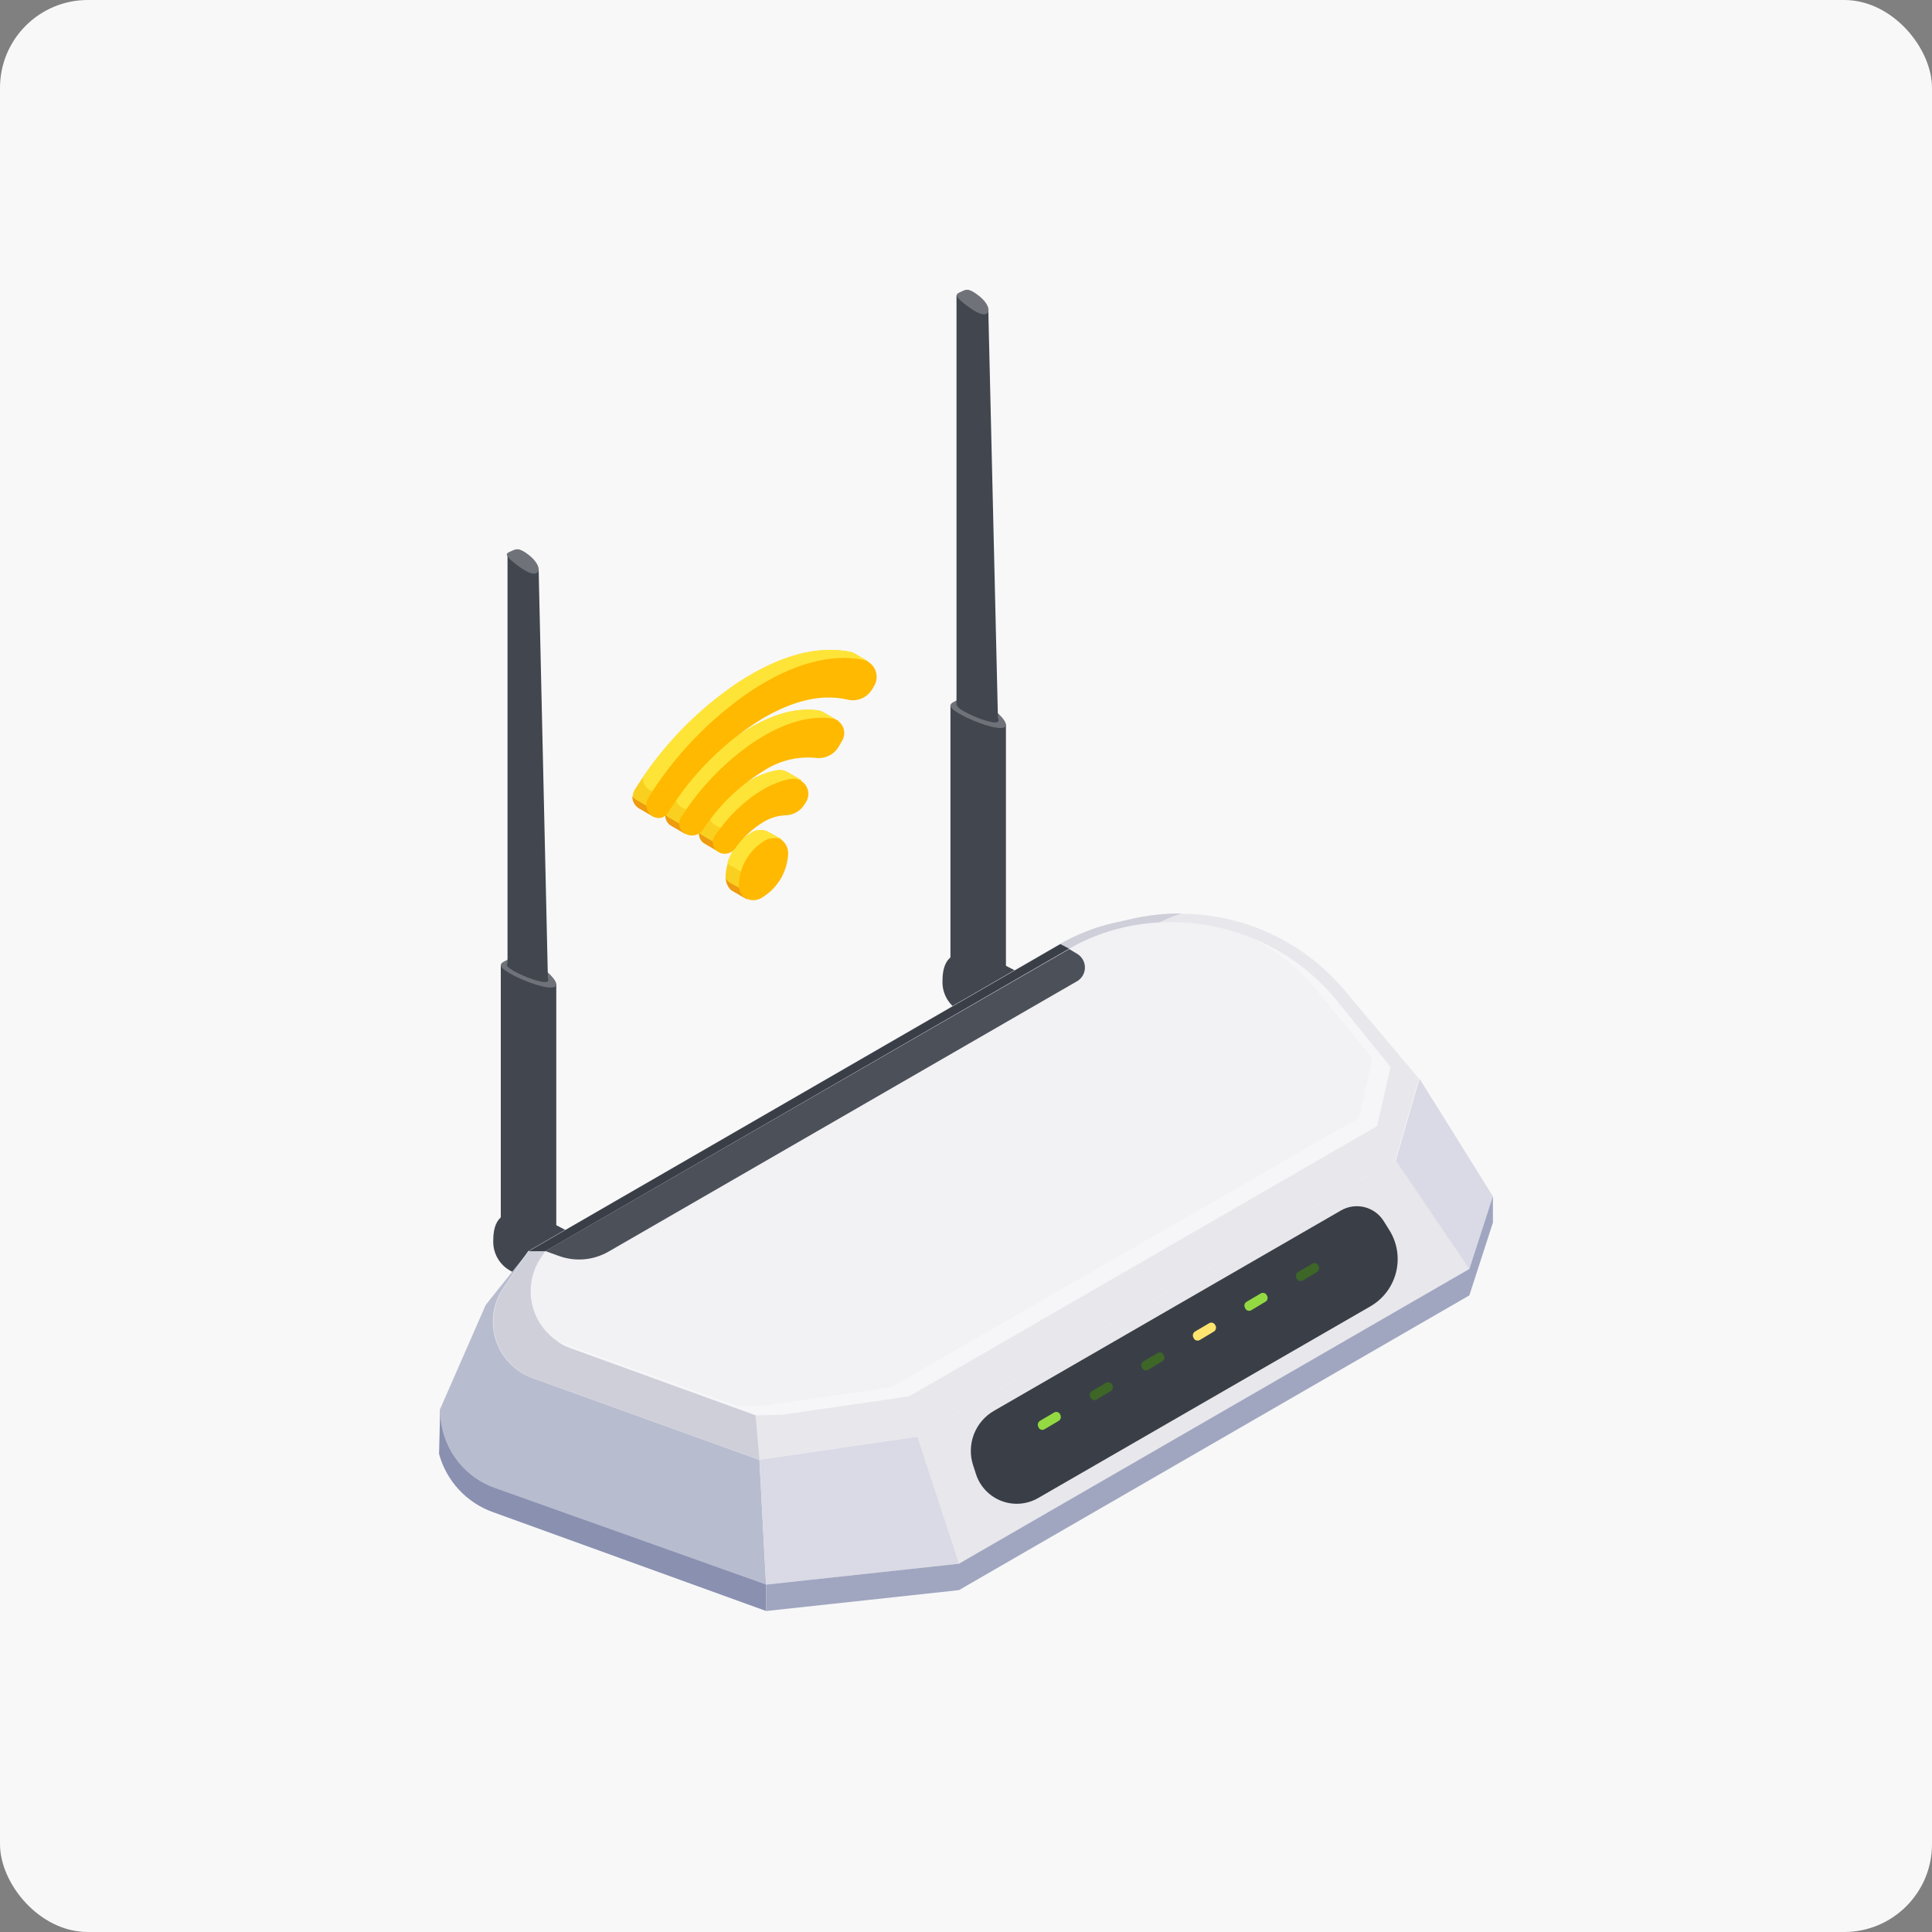 <svg width="220" height="220" viewBox="0 0 220 220" fill="none" xmlns="http://www.w3.org/2000/svg">
<rect x="0" y="0" width="220" height="220" fill="#808080" stroke="none"/>
<rect width="220" height="220" rx="10" fill="#F8F8F8"/>
<g clip-path="url(#clip0_633_2040)">
<path d="M50 165.44V165.578C50.416 167.092 51.191 168.483 52.259 169.634C53.327 170.785 54.657 171.661 56.136 172.189L87.244 183.449V180.381L50.123 160.439L50 165.44Z" fill="#8990B0"/>
<path d="M64.695 140.238C63.012 139.266 61.206 138.523 59.327 138.029C57.977 138.029 56.167 138.121 56.167 141.235C56.13 142.079 56.377 142.912 56.869 143.599C57.362 144.286 58.07 144.787 58.882 145.024L65.647 147.478C65.647 147.478 69.665 141.664 64.695 140.238Z" fill="#41464F"/>
<path d="M60.539 138.781C62.18 139.732 63.883 141.358 63.192 141.756C62.502 142.155 59.68 141.174 58.038 140.222C56.397 139.271 57.087 139.026 57.778 138.689C58.468 138.351 58.897 137.83 60.539 138.781Z" fill="#41464F"/>
<path d="M57.025 139.333V109.896L63.345 112.075V141.526L57.025 139.333Z" fill="#41464F"/>
<path d="M60.539 109.39C62.18 110.341 63.883 111.967 63.192 112.366C62.502 112.765 59.68 111.783 58.038 110.832C56.397 109.881 57.087 109.635 57.778 109.298C58.468 108.96 58.897 108.439 60.539 109.39Z" fill="#6F7279"/>
<path d="M60.216 109.513C61.381 110.188 62.839 111.476 62.348 111.768C61.857 112.059 59.602 111.2 58.436 110.525C57.27 109.85 57.761 109.681 58.252 109.405C58.743 109.129 59.05 108.838 60.216 109.513Z" fill="#41464F"/>
<path d="M57.792 63.219V109.85L62.394 111.599L61.335 64.753C61.335 64.753 58.175 62.636 57.792 63.219Z" fill="#41464F"/>
<path d="M60.247 63.219C61.428 64.17 61.551 65.059 61.06 65.274C60.569 65.489 59.649 64.983 58.452 64.016C57.256 63.05 57.762 62.958 58.253 62.743C58.744 62.528 59.051 62.283 60.247 63.219Z" fill="#6F7279"/>
<path d="M115.898 110.679C115.898 110.679 111.833 108.455 110.483 108.455C109.133 108.455 107.323 108.562 107.323 111.676C107.286 112.52 107.533 113.353 108.026 114.04C108.518 114.727 109.227 115.228 110.038 115.465L116.803 117.904C116.803 117.904 120.868 112.105 115.898 110.679Z" fill="#41464F"/>
<path d="M111.741 109.237C113.382 110.188 115.085 111.814 114.394 112.213C113.704 112.611 110.882 111.63 109.24 110.679C107.599 109.728 108.289 109.482 108.98 109.145C109.67 108.807 110.099 108.27 111.741 109.237Z" fill="#41464F"/>
<path d="M108.229 109.758V80.337L114.548 82.516V111.967L108.229 109.758Z" fill="#41464F"/>
<path d="M111.741 79.831C113.382 80.782 115.085 82.408 114.394 82.807C113.704 83.206 110.882 82.224 109.24 81.273C107.599 80.322 108.289 80.077 108.98 79.739C109.67 79.402 110.099 78.88 111.741 79.831Z" fill="#6F7279"/>
<path d="M111.48 79.954C112.646 80.629 114.103 81.917 113.612 82.209C113.122 82.5 110.867 81.641 109.701 80.966C108.535 80.291 109.026 80.123 109.517 79.831C110.008 79.54 110.253 79.279 111.48 79.954Z" fill="#41464F"/>
<path d="M108.919 33.644V80.291L113.643 82.04L112.539 35.224C112.539 35.224 109.379 33.077 108.919 33.644Z" fill="#41464F"/>
<path d="M111.48 33.69C112.662 34.641 112.784 35.531 112.293 35.746C111.803 35.96 110.882 35.454 109.686 34.488C108.489 33.522 108.995 33.429 109.486 33.199C109.977 32.969 110.253 32.724 111.48 33.69Z" fill="#6F7279"/>
<path d="M60.201 142.462L55.308 148.598L50.123 160.44C50.084 162.404 50.665 164.331 51.782 165.948C52.9 167.564 54.499 168.787 56.351 169.444L87.229 180.442L86.477 166.223L60.201 142.462Z" fill="#B8BCCF"/>
<path d="M153.004 112.642C150.122 109.255 146.371 106.72 142.154 105.308C137.936 103.897 133.414 103.665 129.074 104.635L127.019 105.095C124.797 105.571 122.661 106.383 120.684 107.504L60.139 142.477L57.286 146.68C56.707 147.543 56.331 148.525 56.188 149.554C56.045 150.583 56.138 151.631 56.461 152.619C56.783 153.606 57.326 154.508 58.048 155.254C58.771 156.001 59.654 156.573 60.63 156.927L86.416 166.223L104.393 163.6L158.879 132.139L161.579 122.828L153.004 112.642Z" fill="#E8E7EC"/>
<path d="M130.317 106.169L86.032 161.145L86.477 166.222L60.692 156.927C59.715 156.572 58.832 156 58.11 155.254C57.387 154.507 56.844 153.606 56.522 152.618C56.2 151.631 56.107 150.583 56.25 149.554C56.393 148.525 56.768 147.542 57.348 146.68L60.201 142.477L120.684 107.503C122.64 106.378 124.755 105.555 126.958 105.064L129.013 104.604C130.831 104.198 132.689 104.002 134.551 104.021C133.014 104.457 131.576 105.186 130.317 106.169Z" fill="#CFCFDA"/>
<path d="M61.55 143.275L62.103 142.462L121.757 108.025C123.709 106.902 125.819 106.08 128.016 105.586C132.425 104.6 137.022 104.858 141.293 106.331C145.565 107.805 149.343 110.436 152.206 113.931L158.342 121.478L156.808 128.212L103.55 158.967L89.192 161.053L86.124 161.145L64.971 153.476C63.995 153.128 63.111 152.563 62.385 151.823C61.659 151.084 61.111 150.189 60.782 149.207C60.452 148.224 60.35 147.18 60.483 146.152C60.617 145.125 60.981 144.141 61.55 143.275Z" fill="#F2F1F4"/>
<path d="M152.206 113.931C149.671 110.831 146.41 108.407 142.711 106.875C145.575 108.403 148.105 110.489 150.15 113.01L156.286 120.557L154.752 127.291L101.479 157.97L87.121 160.056L84.053 160.148L63.406 152.709C63.881 153.039 64.397 153.308 64.94 153.506L86.093 161.176L89.161 161.084L103.519 158.998L156.792 128.242L158.326 121.508L152.206 113.931Z" fill="#F6F6F8"/>
<path d="M170 136.219L161.641 122.828L158.941 132.139L104.455 163.6L86.478 166.223L87.245 180.442L109.195 178.065L167.316 144.502L170 136.219Z" fill="#DADAE6"/>
<path d="M158.941 132.139L167.316 144.502L109.195 178.065L104.455 163.6L158.941 132.139Z" fill="#E8E7EC"/>
<path d="M113.183 160.654L152.713 137.829C153.521 137.366 154.477 137.233 155.38 137.459C156.284 137.685 157.065 138.252 157.56 139.041L158.204 140.069C158.648 140.776 158.946 141.565 159.078 142.389C159.21 143.213 159.175 144.056 158.975 144.866C158.774 145.677 158.413 146.438 157.911 147.106C157.41 147.773 156.779 148.333 156.057 148.751L118.199 170.594C117.571 170.953 116.87 171.168 116.149 171.223C115.427 171.278 114.702 171.172 114.026 170.912C113.351 170.652 112.742 170.245 112.243 169.72C111.744 169.196 111.368 168.567 111.143 167.879L110.805 166.836C110.434 165.689 110.467 164.449 110.9 163.324C111.332 162.199 112.138 161.256 113.183 160.654Z" fill="#3A3F47"/>
<path d="M170 139.225V136.219L167.316 144.502L109.195 178.065L87.244 180.442V183.449L109.195 181.071L167.316 147.509L170 139.225Z" fill="#A0A6C0"/>
<path d="M120.683 160.992C120.647 160.938 120.599 160.892 120.545 160.856C120.49 160.821 120.428 160.797 120.364 160.785C120.3 160.774 120.234 160.775 120.17 160.79C120.107 160.804 120.046 160.831 119.993 160.869L118.459 161.774C118.343 161.834 118.254 161.934 118.209 162.056C118.163 162.178 118.165 162.313 118.214 162.434L118.306 162.618C118.342 162.67 118.389 162.714 118.443 162.748C118.497 162.782 118.558 162.804 118.621 162.814C118.684 162.824 118.748 162.822 118.81 162.806C118.872 162.791 118.93 162.763 118.981 162.725L120.515 161.82C120.631 161.761 120.72 161.66 120.765 161.538C120.811 161.416 120.809 161.281 120.76 161.161L120.683 160.992Z" fill="#93DA42"/>
<path d="M126.604 157.602C126.568 157.548 126.52 157.502 126.466 157.466C126.411 157.431 126.349 157.407 126.285 157.395C126.221 157.384 126.155 157.385 126.091 157.4C126.028 157.414 125.967 157.441 125.914 157.479L124.38 158.384C124.262 158.441 124.169 158.54 124.121 158.663C124.072 158.785 124.072 158.921 124.12 159.044L124.227 159.228C124.301 159.332 124.413 159.404 124.539 159.426C124.665 159.449 124.796 159.422 124.902 159.35L126.436 158.43C126.554 158.373 126.647 158.274 126.696 158.151C126.744 158.029 126.744 157.893 126.697 157.77L126.604 157.602Z" fill="#3D6627"/>
<path d="M132.465 154.212C132.429 154.158 132.383 154.113 132.33 154.077C132.276 154.042 132.216 154.018 132.153 154.007C132.09 153.995 132.026 153.997 131.963 154.011C131.901 154.025 131.842 154.052 131.79 154.089L130.256 154.994C130.135 155.048 130.039 155.147 129.991 155.271C129.942 155.394 129.943 155.532 129.995 155.654L130.087 155.838C130.164 155.943 130.279 156.015 130.407 156.038C130.536 156.061 130.669 156.033 130.777 155.961L132.311 155.04C132.43 154.984 132.522 154.883 132.567 154.76C132.613 154.637 132.609 154.501 132.557 154.381L132.465 154.212Z" fill="#3D6627"/>
<path d="M138.34 150.822C138.303 150.768 138.256 150.722 138.201 150.686C138.146 150.651 138.085 150.627 138.02 150.616C137.956 150.604 137.89 150.606 137.826 150.62C137.763 150.634 137.703 150.661 137.649 150.699L136.116 151.604C136 151.664 135.91 151.764 135.865 151.886C135.819 152.008 135.821 152.143 135.87 152.264L135.962 152.448C136.039 152.553 136.154 152.625 136.283 152.648C136.411 152.671 136.544 152.643 136.652 152.571L138.186 151.65C138.302 151.591 138.392 151.49 138.437 151.368C138.482 151.246 138.481 151.111 138.432 150.991L138.34 150.822Z" fill="#FFE56F"/>
<path d="M144.214 147.432C144.177 147.378 144.13 147.332 144.075 147.296C144.021 147.261 143.959 147.237 143.895 147.225C143.831 147.214 143.765 147.215 143.701 147.23C143.637 147.244 143.577 147.271 143.524 147.309L141.99 148.214C141.872 148.271 141.78 148.371 141.734 148.494C141.688 148.617 141.692 148.753 141.745 148.874L141.837 149.058C141.911 149.162 142.023 149.234 142.149 149.257C142.275 149.279 142.405 149.252 142.512 149.18L144.046 148.26C144.167 148.206 144.262 148.107 144.311 147.984C144.359 147.86 144.358 147.723 144.306 147.6L144.214 147.432Z" fill="#93DA42"/>
<path d="M150.167 144.211L150.075 144.042C150.039 143.989 149.993 143.943 149.94 143.908C149.886 143.872 149.826 143.848 149.763 143.837C149.7 143.825 149.635 143.827 149.573 143.841C149.51 143.855 149.451 143.882 149.4 143.919L147.866 144.824C147.747 144.881 147.654 144.981 147.606 145.103C147.558 145.225 147.557 145.361 147.605 145.484L147.697 145.668C147.774 145.774 147.889 145.845 148.017 145.868C148.146 145.891 148.279 145.863 148.387 145.791L149.921 144.87C150.04 144.814 150.131 144.713 150.177 144.59C150.223 144.467 150.219 144.331 150.167 144.211Z" fill="#3D6627"/>
<path d="M60.201 142.477H62.088L121.743 108.025L120.746 107.503L60.201 142.477Z" fill="#3A3F47"/>
<path d="M62.102 142.462L63.636 143.014C64.558 143.351 65.543 143.481 66.521 143.396C67.499 143.311 68.446 143.013 69.297 142.523L122.693 111.706C122.953 111.543 123.167 111.317 123.316 111.049C123.464 110.781 123.542 110.479 123.542 110.172C123.542 109.866 123.464 109.564 123.316 109.296C123.167 109.027 122.953 108.801 122.693 108.638L121.757 108.071L62.102 142.462Z" fill="#4B5059"/>
</g>
<g clip-path="url(#clip1_633_2040)">
<path d="M89.74 87.96L91.27 88.84C91.06 89.119 90.803 89.36 90.51 89.55C90.485 89.808 90.403 90.058 90.27 90.28C90.2 90.39 90.14 90.5 90.08 90.61C89.844 90.999 89.513 91.322 89.117 91.548C88.722 91.774 88.276 91.895 87.82 91.9C86.921 91.939 86.049 92.215 85.29 92.7C84.038 93.47 82.958 94.492 82.12 95.7C82.036 95.812 81.934 95.909 81.82 95.99V96.99L80.28 96.09C80.118 96.004 79.975 95.885 79.862 95.74C79.75 95.595 79.669 95.427 79.625 95.249C79.582 95.07 79.577 94.884 79.61 94.704C79.644 94.523 79.716 94.351 79.82 94.2C82.15 90.81 85.52 88.2 88.51 87.73C88.849 87.669 89.198 87.715 89.51 87.86C89.589 87.888 89.666 87.922 89.74 87.96ZM87.44 94.7L87.32 94.64C87.008 94.524 86.671 94.488 86.341 94.535C86.011 94.582 85.698 94.711 85.43 94.91C84.619 95.427 83.941 96.129 83.453 96.958C82.965 97.787 82.679 98.72 82.62 99.68C82.599 99.974 82.642 100.27 82.746 100.546C82.849 100.822 83.011 101.072 83.22 101.28L83.39 101.39L85.04 102.34L84.94 101.34L85.37 101.13C86.178 100.61 86.853 99.907 87.339 99.079C87.825 98.25 88.11 97.319 88.17 96.36C88.17 96.28 88.17 96.2 88.17 96.12L88.97 95.54L87.44 94.7ZM93.84 81.15C93.621 81.012 93.376 80.92 93.12 80.88C90.37 80.53 87.28 81.51 83.85 83.88C80.727 86.104 78.064 88.913 76.01 92.15C75.911 92.302 75.844 92.472 75.814 92.651C75.784 92.83 75.791 93.013 75.835 93.188C75.879 93.364 75.959 93.529 76.07 93.672C76.181 93.815 76.321 93.934 76.48 94.02L78.05 94.93V93.93C78.234 93.815 78.391 93.661 78.51 93.48C80.252 90.788 82.58 88.525 85.32 86.86C87.056 85.694 89.137 85.154 91.22 85.33C91.741 85.415 92.275 85.342 92.755 85.121C93.234 84.9 93.636 84.541 93.91 84.09L94.33 83.38C94.536 83.031 94.608 82.618 94.53 82.22L95.53 82.12L93.84 81.15ZM98.89 75.33L97.46 74.49C97.246 74.355 97.009 74.26 96.76 74.21C93 73.49 88.76 74.64 84 77.75C79.295 80.935 75.309 85.07 72.3 89.89C72.185 90.069 72.108 90.269 72.074 90.478C72.04 90.688 72.049 90.902 72.102 91.108C72.154 91.313 72.249 91.506 72.379 91.673C72.51 91.841 72.674 91.979 72.86 92.08L74.45 93L74.55 91.65C77.241 87.267 80.932 83.583 85.32 80.9C88.94 78.79 92.17 78.1 95 78.76C95.533 78.886 96.092 78.838 96.595 78.624C97.099 78.41 97.521 78.041 97.8 77.57C97.89 77.43 97.97 77.28 98.06 77.13C98.208 76.877 98.297 76.594 98.323 76.302C98.349 76.01 98.311 75.716 98.21 75.44L98.89 75.33Z" fill="#FAD020"/>
<path d="M97.441 74.49C97.226 74.355 96.989 74.26 96.74 74.21C92.981 73.49 88.74 74.64 83.981 77.75C79.738 80.599 76.087 84.243 73.231 88.48C73.198 88.782 73.257 89.086 73.399 89.353C73.542 89.621 73.762 89.839 74.031 89.98L75.201 90.66C75.361 90.42 75.52 90.18 75.691 89.95V89.55C78.376 85.169 82.059 81.485 86.441 78.8C90.061 76.69 93.29 76.01 96.111 76.67C96.481 76.757 96.867 76.759 97.239 76.678C97.611 76.597 97.96 76.433 98.26 76.2C98.27 75.942 98.229 75.683 98.141 75.44L98.82 75.33L97.441 74.49Z" fill="#FFE438"/>
<path d="M93.79 81.15C93.571 81.012 93.326 80.92 93.07 80.88C90.32 80.53 87.23 81.51 83.8 83.88C81.14 85.76 78.82 88.08 76.94 90.74C76.933 90.98 76.993 91.218 77.113 91.426C77.233 91.635 77.409 91.805 77.62 91.92L79.01 92.73L79.18 92.49V91.85C79.369 91.738 79.53 91.584 79.65 91.4C81.394 88.713 83.718 86.451 86.45 84.78C88.211 83.595 90.325 83.048 92.44 83.23C92.818 83.288 93.204 83.265 93.573 83.163C93.942 83.062 94.285 82.883 94.58 82.64C94.6 82.501 94.6 82.359 94.58 82.22H95.02L95.15 82.05L95.2 81.96L93.79 81.15Z" fill="#FFE438"/>
<path d="M88.96 95.61L87.39 94.7L87.27 94.64C86.958 94.524 86.621 94.488 86.291 94.535C85.961 94.582 85.648 94.711 85.38 94.91C84.65 95.359 84.032 95.968 83.57 96.69C83.257 97.17 83.005 97.687 82.82 98.23C82.892 98.326 82.973 98.417 83.06 98.5L83.23 98.61H83.28L84.93 99.56L84.83 98.56L85.26 98.35C86.44 97.74 88.54 97 88.96 95.61Z" fill="#FFE438"/>
<path d="M91.109 88.74L89.74 87.96C89.663 87.907 89.583 87.861 89.499 87.82C89.188 87.674 88.838 87.629 88.499 87.69C85.9 88.12 83.01 90.13 80.769 92.88C80.78 93.102 80.849 93.317 80.968 93.505C81.087 93.692 81.253 93.846 81.45 93.95L82.82 94.74L82.99 94.55V93.83C83.1 93.752 83.198 93.658 83.279 93.55C84.121 92.341 85.204 91.319 86.46 90.55C87.216 90.061 88.09 89.782 88.99 89.74C89.396 89.745 89.798 89.658 90.165 89.485C90.532 89.312 90.856 89.057 91.109 88.74Z" fill="#FFE438"/>
<path d="M87.31 91.94L87.19 91.88C86.878 91.764 86.541 91.728 86.211 91.775C85.881 91.822 85.568 91.951 85.3 92.15C84.57 92.599 83.952 93.208 83.49 93.93C83.381 94.098 83.281 94.271 83.19 94.45C83.819 93.776 84.54 93.194 85.33 92.72C85.935 92.337 86.607 92.072 87.31 91.94Z" fill="#8CD9FF"/>
<path d="M86.53 98.95C86.13 99.468 85.639 99.909 85.08 100.25C84.946 100.329 84.806 100.396 84.66 100.45L84.76 101.45L83.11 100.51C83.055 100.473 83.001 100.433 82.95 100.39C82.833 100.293 82.734 100.174 82.66 100.04C82.674 100.534 82.878 101.004 83.23 101.35L83.4 101.46L85.05 102.41L84.95 101.41L85.38 101.2C86.03 100.793 86.592 100.259 87.03 99.63C86.836 99.425 86.668 99.197 86.53 98.95Z" fill="#EE9B0F"/>
<path d="M86.61 91.07C86.047 91.221 85.509 91.45 85.01 91.75C83.752 92.517 82.669 93.539 81.83 94.75C81.749 94.861 81.651 94.959 81.54 95.04V96.04L80 95.14C79.853 95.056 79.721 94.948 79.61 94.82C79.582 95.075 79.633 95.333 79.754 95.56C79.875 95.786 80.062 95.971 80.29 96.09L81.83 96.99V95.99C81.944 95.909 82.045 95.811 82.13 95.7C82.968 94.492 84.047 93.47 85.3 92.7C85.596 92.53 85.903 92.379 86.22 92.25C86.33 91.85 86.44 91.46 86.61 91.07Z" fill="#EE9B0F"/>
<path d="M88.87 84.45C87.504 84.709 86.196 85.214 85.01 85.94C82.273 87.61 79.948 89.876 78.21 92.57C78.084 92.746 77.924 92.896 77.74 93.01V94.01L76.17 93.1C76.018 93.015 75.882 92.903 75.77 92.77C75.745 93.027 75.796 93.285 75.917 93.513C76.038 93.74 76.223 93.927 76.45 94.05L78.02 94.96V93.96C78.204 93.845 78.361 93.691 78.48 93.51C80.222 90.819 82.55 88.555 85.29 86.89C86.322 86.261 87.445 85.796 88.62 85.51C88.72 85.17 88.8 84.81 88.87 84.45Z" fill="#EE9B0F"/>
<path d="M90.8 77.71C88.739 78.091 86.765 78.851 84.98 79.95C80.595 82.633 76.907 86.317 74.22 90.7L74.12 92.05L72.53 91.12C72.323 91.014 72.144 90.86 72.01 90.67C71.998 90.956 72.067 91.24 72.208 91.49C72.35 91.739 72.558 91.944 72.81 92.08L74.4 93L74.5 91.65C77.191 87.266 80.882 83.583 85.27 80.9C86.823 79.959 88.508 79.258 90.27 78.82C90.44 78.45 90.62 78.07 90.8 77.71Z" fill="#EE9B0F"/>
<path d="M89.74 97.34C89.679 98.3 89.392 99.232 88.904 100.061C88.416 100.889 87.74 101.591 86.93 102.11C86.619 102.354 86.237 102.493 85.842 102.506C85.446 102.518 85.056 102.404 84.73 102.18C84.519 101.976 84.356 101.727 84.253 101.452C84.149 101.177 84.107 100.883 84.13 100.59C84.19 99.631 84.475 98.7 84.962 97.871C85.448 97.043 86.122 96.34 86.93 95.82C87.201 95.625 87.516 95.499 87.847 95.452C88.178 95.405 88.515 95.439 88.83 95.55L88.96 95.61C89.23 95.805 89.445 96.067 89.582 96.371C89.718 96.674 89.773 97.009 89.74 97.34Z" fill="#FFB901"/>
<path d="M91.84 91.23L91.64 91.56C91.408 91.951 91.079 92.274 90.684 92.499C90.29 92.723 89.844 92.841 89.39 92.84C88.49 92.887 87.619 93.166 86.86 93.65C85.606 94.423 84.524 95.444 83.68 96.65C83.472 96.924 83.174 97.115 82.838 97.188C82.503 97.262 82.152 97.213 81.85 97.05C81.688 96.963 81.546 96.843 81.435 96.698C81.323 96.552 81.243 96.385 81.2 96.206C81.158 96.028 81.154 95.842 81.188 95.662C81.222 95.481 81.294 95.311 81.4 95.16C83.73 91.77 87.1 89.16 90.08 88.69C90.397 88.646 90.72 88.69 91.014 88.819C91.307 88.947 91.559 89.155 91.742 89.418C91.924 89.681 92.03 89.99 92.047 90.31C92.065 90.63 91.993 90.949 91.84 91.23Z" fill="#FFB901"/>
<path d="M78.03 94.94C77.871 94.853 77.731 94.735 77.62 94.592C77.509 94.449 77.428 94.285 77.383 94.109C77.338 93.934 77.33 93.751 77.358 93.572C77.387 93.393 77.452 93.222 77.55 93.07C79.609 89.837 82.271 87.029 85.39 84.8C88.83 82.43 91.92 81.45 94.67 81.8C94.947 81.837 95.211 81.942 95.438 82.106C95.664 82.269 95.847 82.487 95.969 82.739C96.091 82.99 96.148 83.269 96.136 83.548C96.124 83.827 96.043 84.1 95.9 84.34L95.49 85.05C95.216 85.501 94.813 85.86 94.334 86.081C93.855 86.302 93.321 86.374 92.8 86.29C90.713 86.115 88.629 86.654 86.89 87.82C84.155 89.489 81.831 91.751 80.09 94.44C79.873 94.767 79.54 95.001 79.158 95.094C78.776 95.186 78.373 95.131 78.03 94.94Z" fill="#FFB901"/>
<path d="M99.58 78.04L99.32 78.48C99.041 78.953 98.617 79.323 98.111 79.537C97.605 79.752 97.044 79.798 96.51 79.67C93.69 79.01 90.51 79.67 86.84 81.81C82.445 84.5 78.748 88.19 76.05 92.58C75.879 92.846 75.614 93.037 75.308 93.115C75.002 93.192 74.677 93.152 74.4 93C74.214 92.899 74.05 92.76 73.919 92.593C73.789 92.426 73.694 92.233 73.642 92.028C73.589 91.822 73.58 91.608 73.614 91.398C73.648 91.189 73.725 90.989 73.84 90.81C76.848 85.99 80.83 81.852 85.53 78.66C90.29 75.56 94.53 74.41 98.29 75.13C98.59 75.201 98.869 75.341 99.106 75.538C99.343 75.735 99.532 75.984 99.656 76.266C99.781 76.547 99.839 76.854 99.826 77.162C99.813 77.47 99.729 77.77 99.58 78.04Z" fill="#FFB901"/>
</g>
<defs>
<clipPath id="clip0_633_2040">
<rect width="120" height="150.449" fill="white" transform="translate(50 33)"/>
</clipPath>
<clipPath id="clip1_633_2040">
<rect width="27.85" height="28.5" fill="white" transform="translate(72 74)"/>
</clipPath>
</defs>
</svg>

